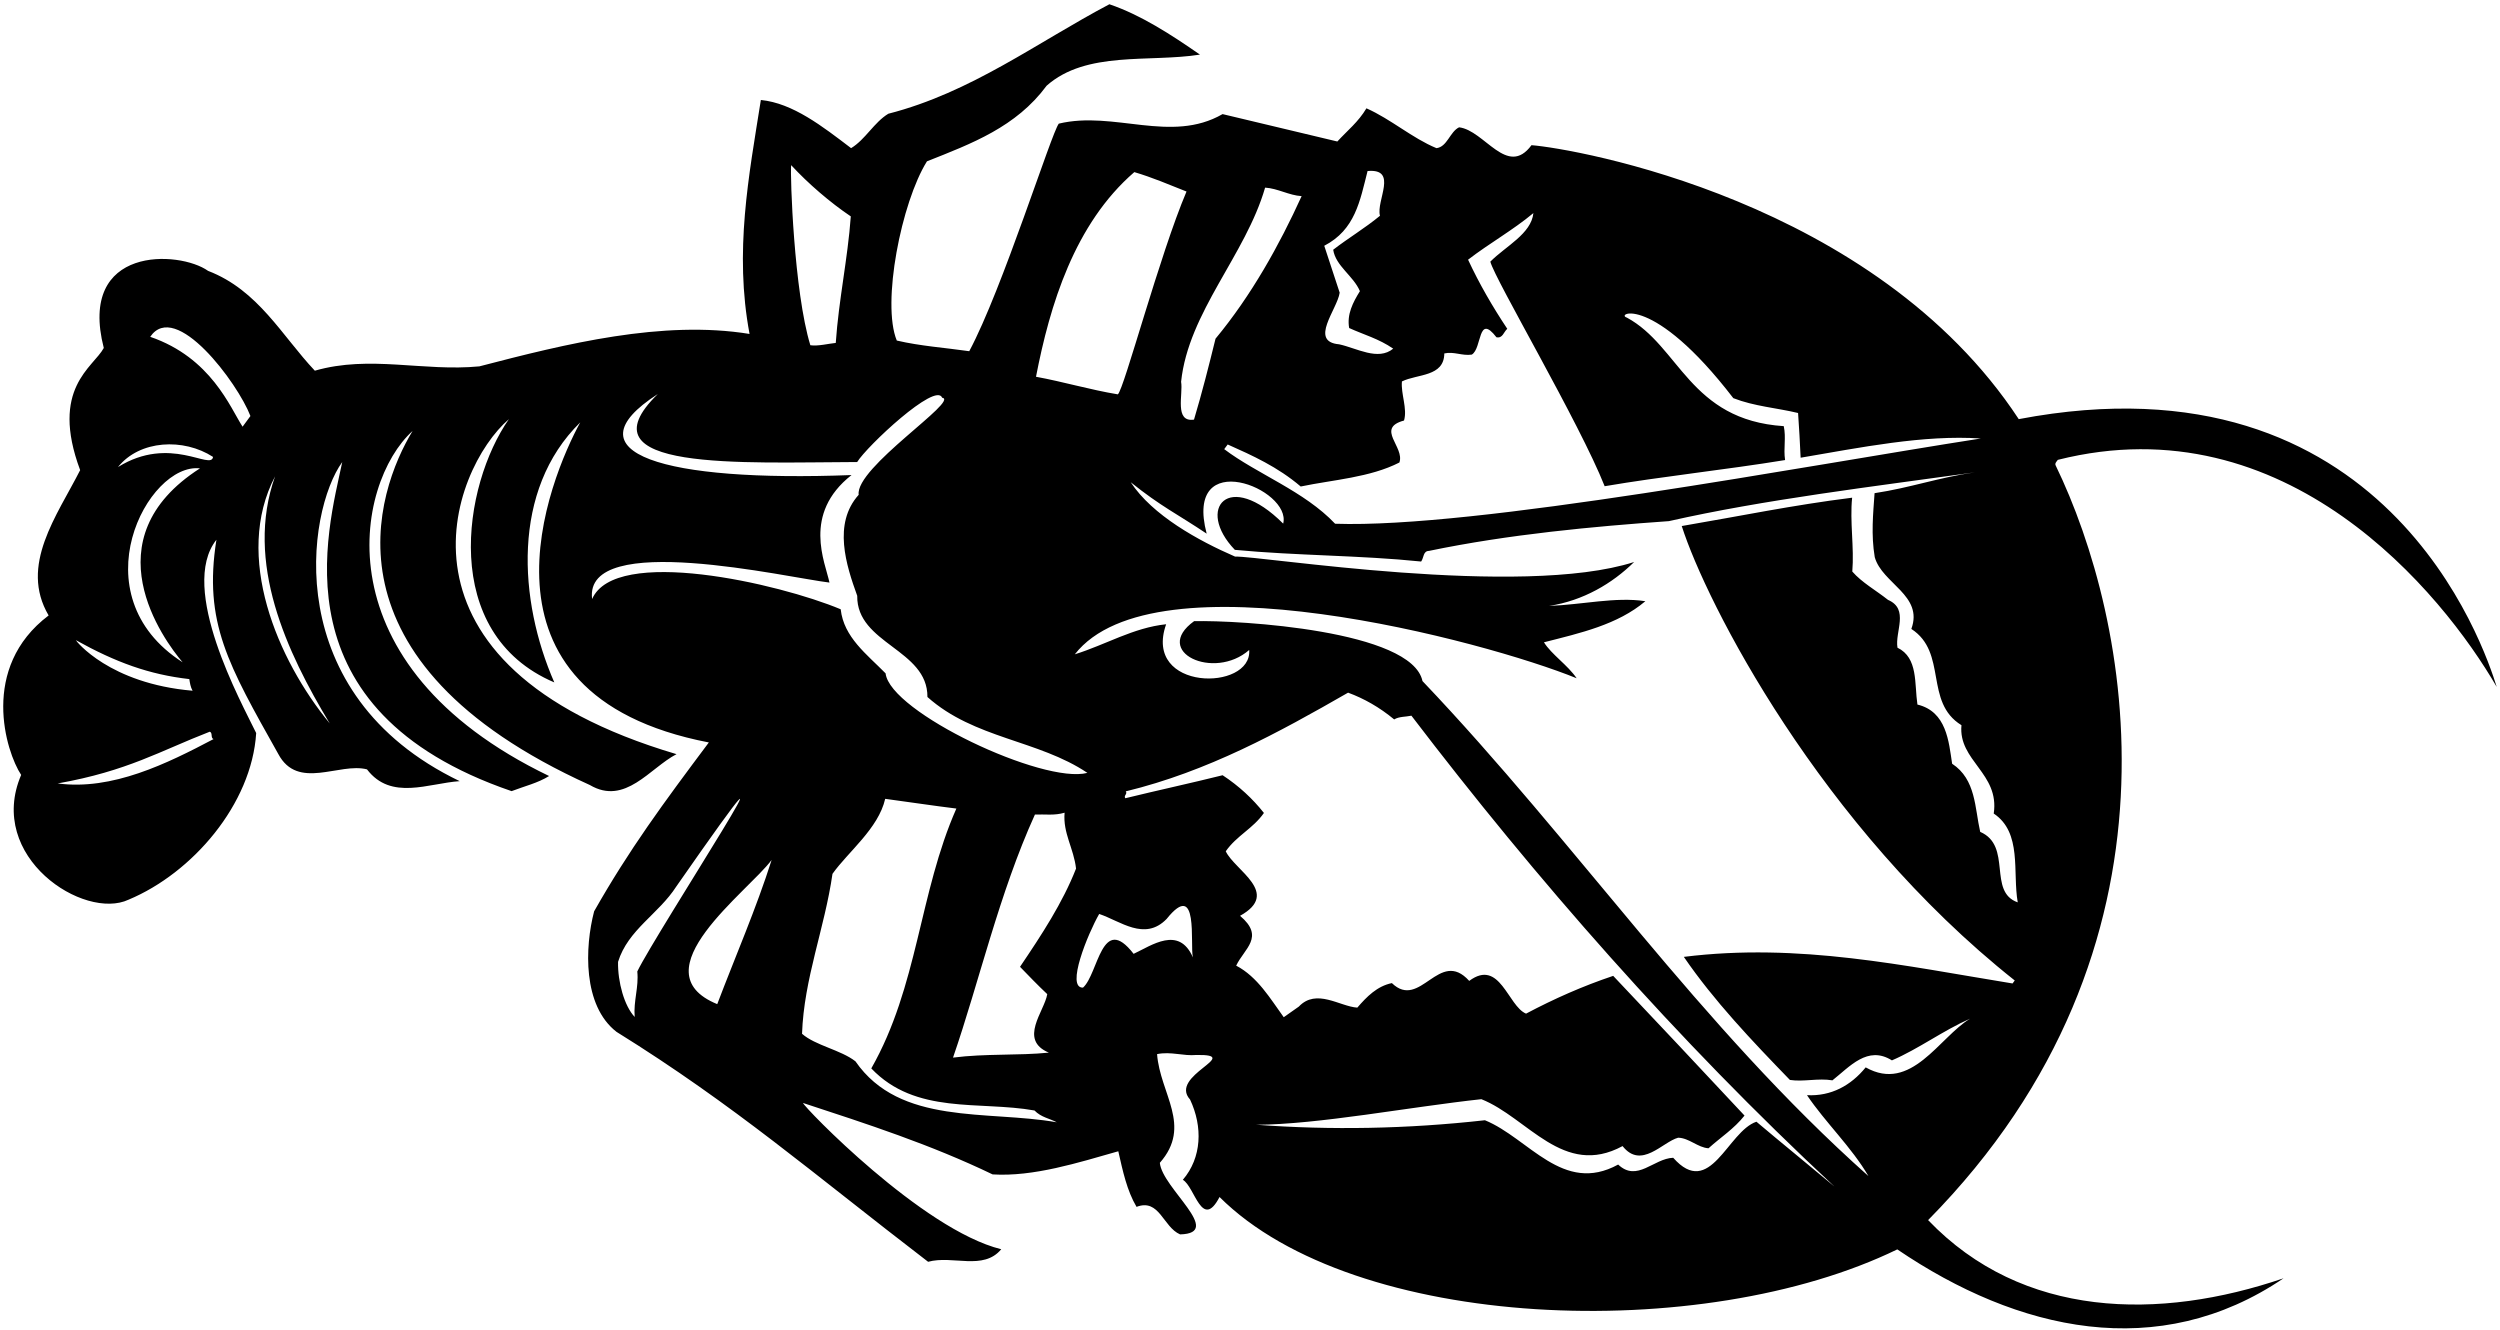 <?xml version="1.0" encoding="UTF-8"?>
<svg xmlns="http://www.w3.org/2000/svg" xmlns:xlink="http://www.w3.org/1999/xlink" width="545pt" height="290pt" viewBox="0 0 545 290" version="1.1">
<g id="surface1">
<path style=" stroke:none;fill-rule:nonzero;fill:rgb(0%,0%,0%);fill-opacity:1;" d="M 544.285 149.746 C 541.562 140.988 519.988 76.16 440.086 91.371 C 408.723 43.629 343.227 32.387 333.867 31.648 C 328.586 38.805 323.629 28.402 318.082 27.754 C 316.078 28.715 315.504 32.023 313.148 32.297 C 307.867 30.121 303.191 25.953 297.883 23.613 C 296.102 26.605 293.738 28.449 291.539 30.848 C 283.23 28.879 274.828 26.844 266.52 24.875 C 255.273 31.359 242.859 24.062 230.82 26.953 C 229.223 28.93 218.512 63.086 211.297 76.562 C 205.977 75.797 200.637 75.445 195.5 74.238 C 192.156 66.148 196.488 44.105 202.078 35.168 C 211.82 31.305 221.52 27.695 228.172 18.68 C 236.844 11.012 250.539 13.656 261.59 11.906 C 255.227 7.496 248.727 3.273 241.848 0.926 C 226.09 9.246 211.711 20.172 193.66 24.793 C 190.555 26.664 188.645 30.422 185.539 32.297 C 179.289 27.539 172.828 22.484 165.867 21.797 C 163.246 38.383 160.027 54.809 163.402 72.801 C 144.434 69.715 123.336 74.961 104.504 79.867 C 92.289 81.047 80.664 77.348 68.633 80.812 C 61.461 73.223 56.324 63.262 45.363 59.051 C 39.117 54.598 16.887 53.445 22.625 75.859 C 20.371 80.082 10.82 84.629 17.473 102.488 C 12.445 112.414 4.164 123.242 10.602 134.168 C -4.484 145.555 1.293 163.902 4.613 168.934 C -3.039 186.848 18.328 200.707 28.039 196.125 C 41.949 190.312 54.883 175.312 55.848 159.805 C 52.609 153.105 38.832 128.23 47.18 117.664 C 44.316 135.738 49.801 144.98 60.664 164.363 C 64.934 172.395 73.984 166.152 80.004 167.723 C 85.258 174.613 93.426 170.738 100.215 170.293 C 60.773 151.332 66.883 111.391 74.609 100.727 C 71.461 115.812 59.91 154.797 111.527 172.469 C 114.34 171.387 117.289 170.691 119.703 169.172 C 69.438 144.98 77.441 105.258 89.941 93.953 C 82.004 107.047 68.859 144.113 128.59 171.137 C 136.293 175.672 141.66 167.43 147.48 164.406 C 81.855 144.98 98.312 102.242 110.945 91.367 C 100.91 105.707 95.715 138.047 120.84 148.766 C 113.031 130.945 111.457 106.816 126.496 92.078 C 119.969 103.977 100.047 151.332 154.527 161.855 C 144.562 175.168 137.152 185.207 129.52 198.664 C 127.477 206.488 127 219.199 134.391 224.938 C 160.18 240.957 177.297 255.883 202.328 275.07 C 207.723 273.598 214.355 277.055 218.27 272.336 C 201.023 268.082 175.176 241.254 175.055 240.445 C 189.039 245.027 202.938 249.539 216.387 256.02 C 225.309 256.574 235.078 253.449 243.789 250.977 C 244.77 255.289 245.66 259.535 247.766 263.098 C 252.766 261.188 253.551 267.512 257.262 269.098 C 266.945 268.852 253.348 259.035 252.844 253.496 C 259.965 245.402 252.887 238.457 252.242 229.797 C 255.285 229.172 257.93 230.262 260.859 229.984 C 271.164 229.836 254.684 234.469 259.434 239.699 C 262.23 245.637 262.004 252.359 257.859 257.199 C 260.484 258.703 262.016 268.301 265.859 260.949 C 295.242 290.223 371.059 293.07 413.609 272.367 C 439.906 290.223 470.539 297.148 497.816 278.664 C 470.707 287.91 440.918 287.492 420.328 265.984 C 479.176 206.289 464.191 134.566 448.137 101.473 C 447.898 101.016 448.336 100.617 448.609 100.246 C 498.43 87.711 532.344 129.164 544.285 149.746 Z M 41.273 148.043 C 41.395 148.852 41.539 149.82 41.984 150.578 C 23.816 149.02 16.559 139.711 16.535 139.551 C 25.258 144.402 32.531 147.047 41.273 148.043 Z M 39.812 144.383 C 16.887 129.676 32.188 100.801 43.594 102.102 C 19.484 117.547 35.652 139.492 39.812 144.383 Z M 45.727 159.512 C 46.422 159.738 45.855 160.898 46.551 161.121 C 36.449 166.445 24.461 172.383 12.574 170.789 C 27.855 168.078 34.879 163.711 45.727 159.512 Z M 25.715 101.824 C 30.457 95.891 40.031 95.453 46.441 99.605 C 46.07 102.637 37.098 94.734 25.715 101.824 Z M 52.883 93.02 C 50.191 88.883 46.047 77.988 32.746 73.426 C 38.254 65.281 51.824 83.473 54.594 90.695 C 54.047 91.438 53.43 92.273 52.883 93.02 Z M 71.887 157.715 C 60.461 143.828 50.859 121.242 59.965 103.844 C 53.297 122.609 62.527 142.195 71.887 157.715 Z M 305.621 83.152 C 309.004 81.488 314.809 82.184 314.859 77.051 C 316.938 76.574 318.746 77.621 320.848 77.305 C 323.121 75.973 322.113 68.195 326.223 73.523 C 327.586 73.812 327.785 72.379 328.586 71.68 C 325.387 66.875 322.48 61.863 320.039 56.613 C 324.699 53.02 329.805 50.188 334.281 46.453 C 333.809 50.984 328.262 53.641 324.891 57.039 C 325.895 60.934 344.352 92.203 349.816 105.996 C 362.297 103.867 376.254 102.402 389.148 100.293 C 388.758 97.707 389.41 95.461 388.859 92.902 C 368.297 91.559 366.156 75.43 354.648 69.234 C 352.055 68.469 360.211 63.84 377.863 86.797 C 382.43 88.586 387.352 88.918 391.98 90.035 C 392.215 93.223 392.379 96.504 392.539 99.781 C 405.508 97.578 419.367 94.742 431.805 95.594 C 393.387 101.555 321.52 115.238 291.055 114.176 C 284.371 107.09 273.969 103.289 266.879 97.914 C 267.086 97.637 267.359 97.266 267.637 96.895 C 273.035 99.301 278.531 101.777 283.555 106.059 C 290.68 104.57 298.621 104.113 305.066 100.828 C 306.285 97.426 299.809 93.363 306.078 91.676 C 306.844 89.082 305.363 85.836 305.621 83.152 Z M 298.129 37.285 C 304.891 36.68 299.934 43.789 300.836 47.039 C 297.531 49.766 293.965 51.871 290.637 54.441 C 291.172 57.992 295.047 60.137 296.461 63.473 C 294.93 65.934 293.59 68.531 294.117 71.508 C 297.227 72.938 300.582 73.836 303.719 76.008 C 300.41 78.734 295.77 75.883 291.93 75.059 C 285.316 74.488 291.523 67.438 292.051 63.809 C 290.961 60.422 289.777 56.965 288.688 53.578 C 295.43 50.082 296.469 43.816 298.129 37.285 Z M 275.793 40.902 C 278.543 41.066 281.004 42.594 283.754 42.758 C 278.914 53.398 272.812 64.398 264.984 73.836 C 263.551 79.668 262.051 85.594 260.293 91.477 C 255.934 92.133 257.961 85.879 257.48 83.227 C 259.07 68.039 271.562 55.582 275.793 40.902 Z M 247.281 37.52 C 251.172 38.668 254.883 40.258 258.66 41.754 C 252.805 55.52 245.02 84.941 243.688 85.969 C 237.672 84.977 231.789 83.219 225.848 82.133 C 228.867 66.562 234.203 48.828 247.281 37.52 Z M 172.469 36 C 176.223 40.059 180.965 44.137 185.473 47.172 C 184.805 56.441 182.84 65.328 182.195 74.758 C 180.648 74.906 178.344 75.504 176.656 75.262 C 173.078 63.578 172.234 38.266 172.469 36 Z M 129.082 130.59 C 127.188 115.527 171.828 125.961 180.824 127 C 179.91 122.594 174.832 112.062 185.633 103.562 C 144.801 105.133 123.434 98.777 143.406 85.895 C 126.031 102.82 161.84 100.801 186.863 100.723 C 188.984 97.262 203.996 83.188 205.391 86.703 C 209.277 87.273 186.383 101.953 187.191 107.867 C 181.531 114.172 184.469 123.23 186.875 129.887 C 186.727 140.398 202.258 141.523 202.18 151.945 C 212.391 161.059 226.301 161.273 237.051 168.488 C 227.438 171.016 194.004 155.242 193.059 146.793 C 188.961 142.621 183.941 138.918 183.273 132.824 C 169.781 127.176 134.117 118.992 129.082 130.59 Z M 138.359 221.695 C 136.102 219.312 134.652 214.078 134.734 209.688 C 136.898 202.672 143.57 199.273 147.449 193.234 C 181.398 144.504 142.887 203.504 138.93 211.781 C 139.281 215.199 138.078 218.188 138.359 221.695 Z M 156.359 218.902 C 138.93 211.781 163.145 194.336 168.219 187.461 C 164.859 198.043 160.32 208.473 156.359 218.902 Z M 186.488 231.371 C 183.301 228.879 177.703 227.906 174.844 225.363 C 175.258 213.324 179.793 202.316 181.48 190.5 C 184.883 185.691 191.477 180.648 192.973 174.145 C 198.199 174.844 203.355 175.637 208.488 176.266 C 200.363 194.672 200.129 215.027 189.941 232.914 C 199.652 243.098 213.465 239.941 225.52 242.086 C 226.984 243.602 228.836 243.816 230.367 244.66 C 215.262 241.98 196.207 245.434 186.488 231.371 Z M 222.363 210.766 C 224.32 212.781 226.184 214.73 228.301 216.723 C 227.707 220.449 221.957 226.684 228.652 229.473 C 221.984 230.148 214.887 229.648 207.758 230.559 C 213.449 214.09 217.805 194.766 225.617 177.566 C 227.836 177.48 229.871 177.832 232.082 177.168 C 231.68 181.605 234.086 184.961 234.578 189.348 C 231.656 196.809 227.09 203.773 222.363 210.766 Z M 247.129 207.938 C 240.152 198.914 239.449 212.316 236.098 215.301 C 232.293 215.434 237.141 203.582 239.621 199.242 C 244.23 200.777 249.535 205.262 254.324 200.328 C 261.414 191.492 259.379 205.926 260.051 208.715 C 257.016 201.738 251.066 206.105 247.129 207.938 Z M 382.902 244.535 C 376.609 246.641 372.82 261.504 364.758 252.395 C 360.484 252.543 356.898 257.789 352.758 253.871 C 340.703 260.48 333.309 248.133 323.715 244.211 C 306.656 246.121 290.098 246.391 273.895 245.199 C 287.43 245.141 307.336 241.312 322.938 239.621 C 333.043 243.633 340.812 256.832 353.719 249.848 C 357.801 255.012 362.422 248.945 365.832 248.02 C 368.234 248.07 370.125 250.18 372.457 250.324 C 375.074 247.949 378.016 246.098 380.305 243.195 C 370.754 232.988 361.203 222.781 351.676 212.738 C 344.992 214.984 338.801 217.734 332.68 220.973 C 328.719 219.34 326.973 208.863 320.289 213.836 C 313.742 206.566 309.621 220.32 303.43 214.316 C 300.223 214.965 297.934 217.293 295.895 219.664 C 292.059 219.414 286.988 215.391 283.141 219.441 C 282.016 220.188 280.98 221.004 279.855 221.754 C 276.938 217.73 274.148 212.949 269.488 210.512 C 271.238 206.781 275.816 204.273 270.328 199.648 C 279.32 194.66 269.164 189.746 267.215 185.582 C 269.59 182.168 273.16 180.637 275.535 177.223 C 273.086 174.125 270.105 171.352 266.531 169 C 259.844 170.672 252.328 172.301 245.316 174.016 C 244.898 173.418 245.844 173.109 245.422 172.516 C 263.27 168.172 278.68 159.734 293.883 151 C 297.379 152.289 300.723 154.18 303.93 156.836 C 304.988 156.18 306.488 156.285 307.688 156.02 C 334.762 191.5 365.504 226.676 399.898 258.656 C 394.223 253.898 388.203 249.023 382.902 244.535 Z M 411.586 130.773 C 408.961 128.691 405.898 127.004 403.801 124.598 C 404.242 119.324 403.23 113.695 403.766 108.496 C 390.797 110.121 379.266 112.52 366.621 114.676 C 371.949 131.383 396.785 180.109 439.215 213.746 C 439.008 214.023 438.938 214.117 438.734 214.395 C 415.277 210.582 392.207 205.469 367.074 208.598 C 373.641 218.18 381.887 226.848 390.199 235.426 C 393.16 235.887 396.41 234.984 399.465 235.516 C 403.23 232.551 407.145 227.832 412.438 231.164 C 418.328 228.621 423.52 224.699 429.48 222.066 C 422.746 226.141 416.648 238.293 406.719 232.688 C 403.516 236.637 399.168 239.027 393.922 238.746 C 397.965 244.742 403.645 250.082 407.316 256.383 C 370.496 223.609 343.664 183.719 310.102 148.473 C 307.777 137.426 270.105 135.176 260.312 135.414 C 251.062 142.09 264.633 148.441 272.324 141.695 C 273.008 150.754 249.043 150.754 254.219 136.086 C 247.062 136.836 241.016 140.555 234.309 142.641 C 251.641 120.434 323.734 139.727 343.711 147.863 C 341.793 145.016 338.219 142.66 336.578 140.02 C 344.535 137.992 352.605 136.199 358.688 131.066 C 352.258 130.055 344.762 131.848 337.695 132.086 C 345.125 130.965 351.496 127.195 356.242 122.516 C 331.586 130.449 274.336 121.074 269.258 121.344 C 261.215 117.852 251.215 112.336 246.492 105.121 C 253.07 110.406 256.711 112.086 263.051 116.336 C 257.992 97.047 281.672 106.574 279.734 114.148 C 267.812 102.242 260.594 110.906 269.199 119.867 C 282.609 121.148 296.469 121.039 309.809 122.414 C 310.426 121.578 310.203 120.125 311.523 120.094 C 328.98 116.469 347.309 114.777 363.816 113.609 C 384.504 108.922 408.438 106.055 430.52 102.973 C 422.676 104.074 416.57 106.316 408.656 107.512 C 408.344 112.016 407.871 116.547 408.695 121.461 C 410.312 127.246 419.363 129.766 416.672 137.109 C 424.637 142.27 419.406 153.051 427.598 158.094 C 426.875 165.883 435.949 168.562 434.633 177.352 C 440.879 181.527 438.703 190.117 439.867 196.715 C 433.242 194.41 438.754 184.41 431.684 181.348 C 430.488 176.156 430.785 169.918 425.562 166.492 C 424.832 161.648 424.344 155.113 418 153.594 C 417.316 149.07 418.199 143.402 413.652 141.199 C 413.051 137.738 416.27 132.793 411.586 130.773 "/>
</g>
</svg>

